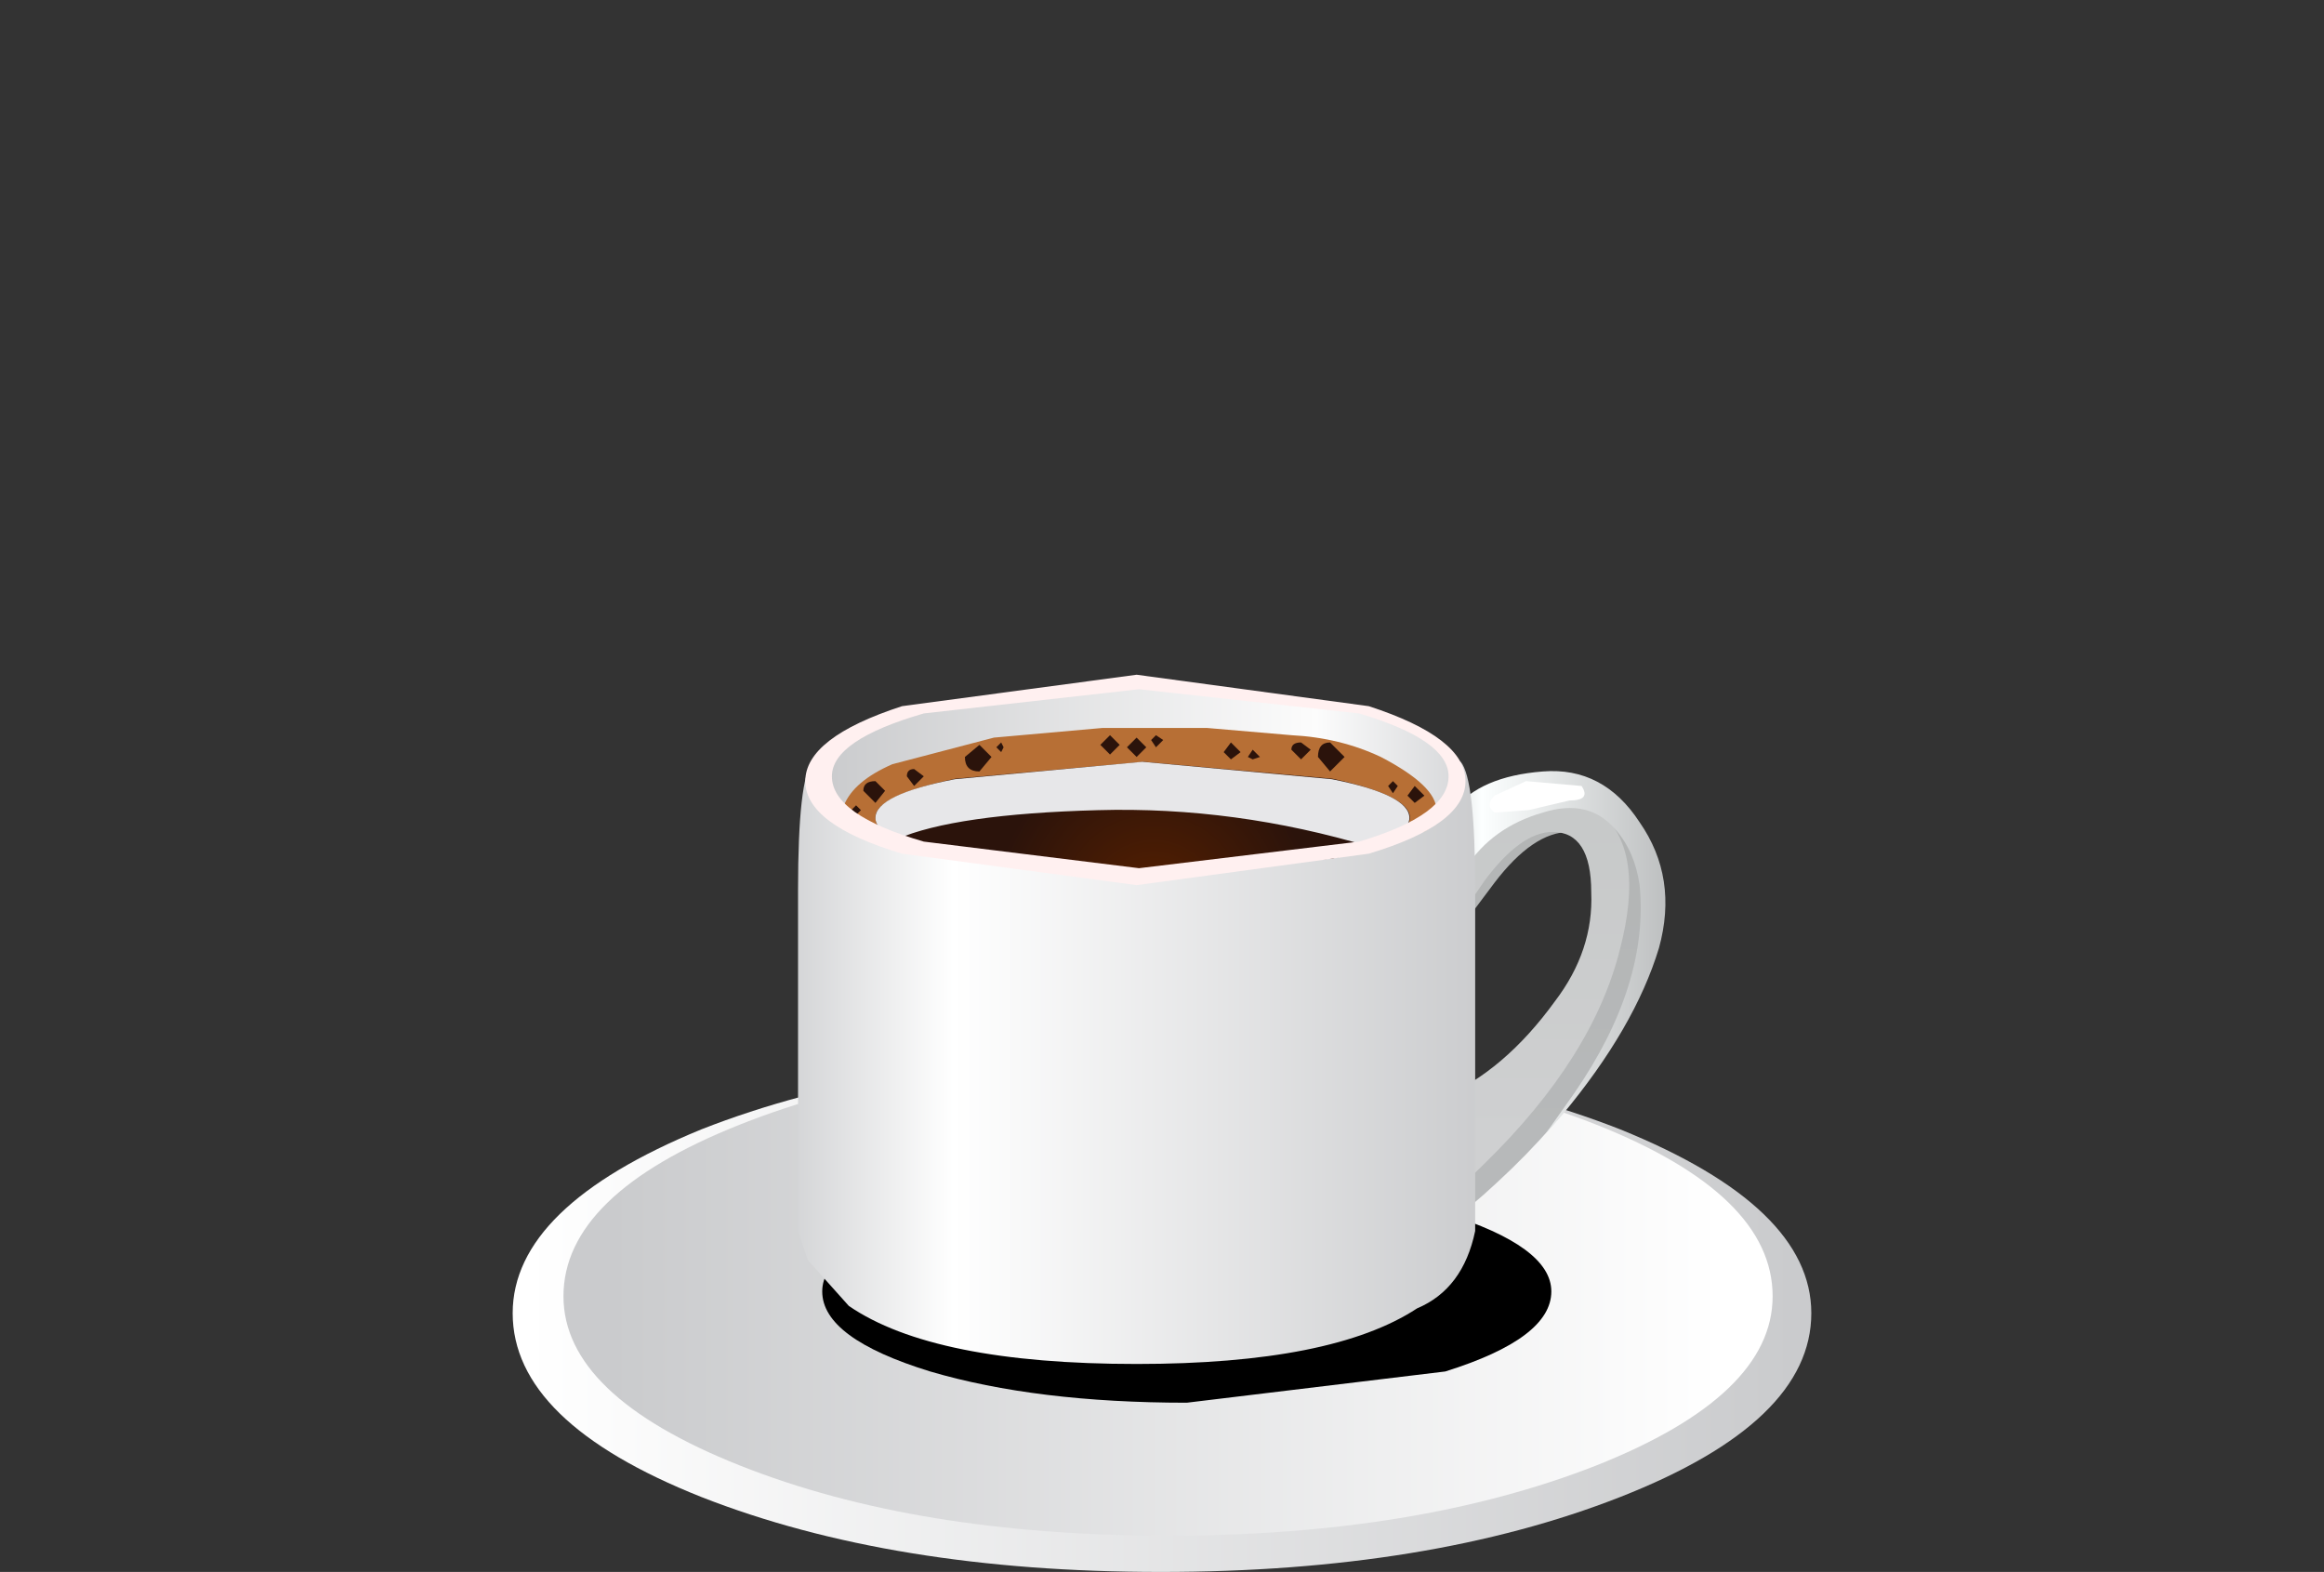 <?xml version="1.0" encoding="UTF-8" standalone="no"?>
<svg xmlns:xlink="http://www.w3.org/1999/xlink" height="32.5px" width="48.05px" xmlns="http://www.w3.org/2000/svg">
  <rect width="100%" height="100%" fill="#333333" stroke="none"/>
  <g transform="matrix(1.0, 0.0, 0.0, 1.0, 0.0, 0.0)">
    <use height="10.7" transform="matrix(1.0, 0.0, 0.0, 1.0, 10.6, 21.8)" width="26.85" xlink:href="#shape0"/>
    <use height="5.75" transform="matrix(0.8, 0.0, 0.0, 0.8, 17.0, 24.4)" width="18.85" xlink:href="#sprite0"/>
    <use height="14.15" transform="matrix(1.0, 0.0, 0.0, 1.0, 16.5, 14.05)" width="17.95" xlink:href="#shape2"/>
    <use height="2.2" transform="matrix(0.8, 0.0, 0.0, 0.8, 18.1, 15.75)" width="13.8" xlink:href="#sprite1"/>
    <use height="4.35" transform="matrix(1.0, 0.0, 0.0, 1.0, 16.65, 13.95)" width="13.65" xlink:href="#shape4"/>
  </g>
  <defs>
    <g id="shape0" transform="matrix(1.0, 0.0, 0.0, 1.0, -10.6, -21.8)">
      <path d="M37.45 27.15 Q37.45 29.4 33.5 30.95 29.55 32.5 24.0 32.5 18.45 32.5 14.5 30.95 10.6 29.4 10.6 27.15 10.6 24.95 14.5 23.35 18.45 21.8 24.0 21.8 29.55 21.8 33.5 23.35 37.45 24.95 37.45 27.15" fill="url(#gradient0)" fill-rule="evenodd" stroke="none"/>
      <path d="M36.65 26.8 Q36.65 28.85 33.0 30.3 29.3 31.75 24.15 31.75 18.95 31.75 15.3 30.3 11.65 28.85 11.65 26.8 11.65 24.7 15.3 23.25 18.95 21.8 24.15 21.8 29.3 21.8 33.0 23.25 36.65 24.7 36.65 26.8" fill="url(#gradient1)" fill-rule="evenodd" stroke="none"/>
    </g>
    <linearGradient gradientTransform="matrix(0.016, 0.0, 0.0, -0.016, 24.0, 27.15)" gradientUnits="userSpaceOnUse" id="gradient0" spreadMethod="pad" x1="-819.2" x2="819.2">
      <stop offset="0.0" stop-color="#ffffff"/>
      <stop offset="1.0" stop-color="#cacbcd"/>
    </linearGradient>
    <linearGradient gradientTransform="matrix(-0.014, 0.0, 0.0, 0.014, 24.1, 26.8)" gradientUnits="userSpaceOnUse" id="gradient1" spreadMethod="pad" x1="-819.2" x2="819.2">
      <stop offset="0.0" stop-color="#ffffff"/>
      <stop offset="1.0" stop-color="#cacbcd"/>
    </linearGradient>
    <g id="sprite0" transform="matrix(1.0, 0.0, 0.0, 1.0, 0.0, 0.0)">
      <use height="5.7" transform="matrix(0.997, 0.0, 0.0, 1.009, 0.0, 0.0)" width="18.9" xlink:href="#shape1"/>
    </g>
    <g id="shape1" transform="matrix(1.0, 0.0, 0.0, 1.0, 0.0, 0.0)">
      <path d="M18.9 2.85 Q18.9 4.05 16.15 4.9 L9.45 5.7 Q5.55 5.7 2.8 4.9 0.0 4.05 0.0 2.85 0.0 1.7 2.8 0.85 5.55 0.0 9.45 0.0 13.35 0.0 16.15 0.85 18.9 1.7 18.9 2.85" fill="#000000" fill-rule="evenodd" stroke="none"/>
    </g>
    <g id="shape2" transform="matrix(1.0, 0.0, 0.0, 1.0, -16.5, -14.05)">
      <path d="M33.6 16.85 Q34.55 17.65 34.05 19.7 33.45 22.15 30.95 24.45 28.7 26.55 28.5 25.1 L28.75 23.25 29.9 23.0 Q31.35 22.45 32.5 20.9 33.35 19.85 33.3 18.5 33.3 17.2 32.45 17.2 31.7 17.2 30.9 18.25 L30.15 19.25 29.85 17.4 Q30.5 16.65 31.6 16.45 32.85 16.15 33.6 16.85" fill="url(#gradient2)" fill-rule="evenodd" stroke="none"/>
      <path d="M33.15 16.85 Q34.0 17.65 33.5 19.6 32.95 21.85 30.7 24.05 28.7 26.05 28.5 24.75 L28.7 23.0 29.8 22.7 Q31.1 22.15 32.15 20.7 32.95 19.65 32.9 18.45 32.9 17.2 32.1 17.2 31.45 17.2 30.7 18.2 L30.05 19.15 29.7 17.4 Q30.3 16.7 31.3 16.45 32.45 16.25 33.15 16.85" fill="url(#gradient3)" fill-rule="evenodd" stroke="none"/>
      <path d="M31.9 16.8 Q30.85 17.1 30.3 17.95 L30.05 18.7 29.5 17.7 30.05 16.75 Q30.6 16.05 31.9 15.95 33.15 15.85 33.9 17.0 34.7 18.15 34.3 19.6 33.8 21.25 32.3 23.05 L31.95 23.45 32.55 22.6 Q34.1 20.35 33.9 18.3 33.8 17.6 33.4 17.15 32.85 16.5 31.9 16.8" fill="url(#gradient4)" fill-rule="evenodd" stroke="none"/>
      <path d="M31.55 16.15 L32.7 16.25 Q32.9 16.55 32.45 16.55 L31.6 16.75 30.9 16.8 Q30.7 16.65 30.9 16.45 L31.55 16.15" fill="#ffffff" fill-rule="evenodd" stroke="none"/>
      <path d="M30.2 15.75 Q30.5 16.1 30.5 18.4 L30.5 25.45 Q30.25 26.65 29.3 27.05 27.55 28.2 23.5 28.2 19.3 28.2 17.55 27.0 L16.7 26.05 16.5 25.45 16.5 18.4 Q16.5 16.1 16.8 15.75 L30.2 15.75" fill="url(#gradient5)" fill-rule="evenodd" stroke="none"/>
      <path d="M30.15 16.1 Q30.15 16.95 28.25 17.55 L23.55 18.15 18.9 17.55 Q16.9 16.95 16.9 16.1 16.9 15.25 18.9 14.65 L23.55 14.05 28.25 14.65 Q30.15 15.25 30.15 16.1" fill="url(#gradient6)" fill-rule="evenodd" stroke="none"/>
      <path d="M29.7 16.75 Q29.7 17.25 29.1 17.25 L17.35 17.05 17.45 16.65 Q17.65 16.15 18.45 15.8 L20.55 15.25 22.8 15.05 24.95 15.05 26.7 15.2 Q27.7 15.25 28.55 15.65 29.7 16.25 29.7 16.75" fill="#b76f35" fill-rule="evenodd" stroke="none"/>
      <path d="M27.8 15.65 L27.5 15.95 27.25 15.65 Q27.25 15.35 27.5 15.35 L27.8 15.65" fill="#2b130b" fill-rule="evenodd" stroke="none"/>
      <path d="M27.1 15.5 L26.9 15.7 26.7 15.5 Q26.7 15.35 26.9 15.35 L27.1 15.5" fill="#2b130b" fill-rule="evenodd" stroke="none"/>
      <path d="M28.9 16.25 L28.8 16.4 28.7 16.25 28.8 16.15 28.9 16.25" fill="#2b130b" fill-rule="evenodd" stroke="none"/>
      <path d="M29.45 16.45 L29.25 16.6 29.1 16.45 29.25 16.25 29.45 16.45" fill="#2b130b" fill-rule="evenodd" stroke="none"/>
      <path d="M20.5 15.65 L20.25 15.95 Q19.95 15.95 19.95 15.65 L20.25 15.4 20.5 15.65" fill="#2b130b" fill-rule="evenodd" stroke="none"/>
      <path d="M20.75 15.45 L20.7 15.55 20.6 15.45 20.7 15.35 20.75 15.45" fill="#2b130b" fill-rule="evenodd" stroke="none"/>
      <path d="M23.15 15.4 L22.95 15.6 22.75 15.4 22.95 15.2 23.15 15.4" fill="#2b130b" fill-rule="evenodd" stroke="none"/>
      <path d="M23.7 15.45 L23.5 15.65 23.3 15.45 23.5 15.25 23.7 15.45" fill="#2b130b" fill-rule="evenodd" stroke="none"/>
      <path d="M24.05 15.3 L23.9 15.45 23.8 15.3 23.9 15.2 24.05 15.3" fill="#2b130b" fill-rule="evenodd" stroke="none"/>
      <path d="M25.65 15.55 L25.45 15.7 25.3 15.55 25.45 15.35 25.65 15.55" fill="#2b130b" fill-rule="evenodd" stroke="none"/>
      <path d="M26.05 15.65 L25.9 15.7 25.8 15.65 25.9 15.5 26.05 15.65" fill="#2b130b" fill-rule="evenodd" stroke="none"/>
      <path d="M19.1 16.05 L18.9 16.25 18.75 16.05 Q18.75 15.9 18.9 15.9 L19.1 16.05" fill="#2b130b" fill-rule="evenodd" stroke="none"/>
      <path d="M18.3 16.35 L18.1 16.6 17.85 16.35 Q17.85 16.15 18.1 16.15 L18.3 16.35" fill="#2b130b" fill-rule="evenodd" stroke="none"/>
      <path d="M17.8 16.75 L17.7 16.85 17.6 16.75 17.7 16.65 17.8 16.75" fill="#2b130b" fill-rule="evenodd" stroke="none"/>
      <path d="M29.15 16.9 Q29.15 17.4 27.55 17.75 L23.65 18.05 19.75 17.75 Q18.1 17.4 18.1 16.9 18.1 16.45 19.75 16.1 L23.65 15.75 27.55 16.1 Q29.15 16.45 29.15 16.9" fill="url(#gradient7)" fill-rule="evenodd" stroke="none"/>
    </g>
    <linearGradient gradientTransform="matrix(0.0, 0.004, 0.004, 0.0, 31.35, 20.45)" gradientUnits="userSpaceOnUse" id="gradient2" spreadMethod="pad" x1="-819.2" x2="819.2">
      <stop offset="0.0" stop-color="#b3b5b5"/>
      <stop offset="1.0" stop-color="#b7b9ba"/>
    </linearGradient>
    <linearGradient gradientTransform="matrix(0.0, 0.004, 0.004, 0.0, 31.1, 20.25)" gradientUnits="userSpaceOnUse" id="gradient3" spreadMethod="pad" x1="-819.2" x2="819.2">
      <stop offset="0.0" stop-color="#c7c9c9"/>
      <stop offset="1.0" stop-color="#cfd0d1"/>
    </linearGradient>
    <linearGradient gradientTransform="matrix(0.003, 0.0, 0.0, -0.003, 32.4, 20.2)" gradientUnits="userSpaceOnUse" id="gradient4" spreadMethod="pad" x1="-819.2" x2="819.2">
      <stop offset="0.0" stop-color="#d8dbdb"/>
      <stop offset="0.141" stop-color="#fcffff"/>
      <stop offset="1.0" stop-color="#b7b9ba"/>
    </linearGradient>
    <linearGradient gradientTransform="matrix(0.009, 0.0, 0.0, -0.009, 23.5, 21.95)" gradientUnits="userSpaceOnUse" id="gradient5" spreadMethod="pad" x1="-819.2" x2="819.2">
      <stop offset="0.0" stop-color="#d0d1d3"/>
      <stop offset="0.243" stop-color="#ffffff"/>
      <stop offset="1.0" stop-color="#cacbcd"/>
    </linearGradient>
    <linearGradient gradientTransform="matrix(0.008, 0.0, 0.0, -0.008, 23.55, 16.1)" gradientUnits="userSpaceOnUse" id="gradient6" spreadMethod="pad" x1="-819.2" x2="819.2">
      <stop offset="0.0" stop-color="#cacbcd"/>
      <stop offset="0.78" stop-color="#fcfcfc"/>
      <stop offset="1.0" stop-color="#d8d9db"/>
    </linearGradient>
    <radialGradient cx="0" cy="0" gradientTransform="matrix(3.0E-4, -0.004, -0.004, -3.0E-4, 23.85, 18.75)" gradientUnits="userSpaceOnUse" id="gradient7" r="819.2" spreadMethod="pad">
      <stop offset="0.0" stop-color="#572000"/>
      <stop offset="1.0" stop-color="#2b130b"/>
    </radialGradient>
    <g id="sprite1" transform="matrix(1.0, 0.0, 0.0, 1.0, 0.0, 0.0)">
      <use height="2.2" transform="matrix(1.0, 0.0, 0.0, 1.0, 0.0, 0.0)" width="13.8" xlink:href="#shape3"/>
    </g>
    <g id="shape3" transform="matrix(1.0, 0.0, 0.0, 1.0, 0.0, 0.0)">
      <path d="M6.9 0.0 L11.8 0.45 Q13.8 0.85 13.8 1.45 13.8 1.85 12.8 2.2 9.3 1.15 5.75 1.25 2.05 1.35 0.55 2.0 0.0 1.75 0.0 1.45 0.0 0.85 2.05 0.45 L6.9 0.0" fill="#e7e7e9" fill-rule="evenodd" stroke="none"/>
    </g>
    <g id="shape4" transform="matrix(1.0, 0.0, 0.0, 1.0, -16.65, -13.95)">
      <path d="M28.1 17.4 Q29.95 16.85 29.95 16.05 29.95 15.3 28.1 14.75 L23.55 14.25 19.1 14.75 Q17.2 15.3 17.2 16.05 17.2 16.85 19.1 17.4 L23.55 17.95 28.1 17.4 M30.3 16.15 Q30.3 17.05 28.3 17.65 L23.5 18.3 18.65 17.65 Q16.65 17.05 16.65 16.15 16.65 15.25 18.65 14.6 L23.5 13.95 28.3 14.6 Q30.3 15.25 30.3 16.15" fill="#fff0f0" fill-rule="evenodd" stroke="none"/>
    </g>
  </defs>
</svg>
